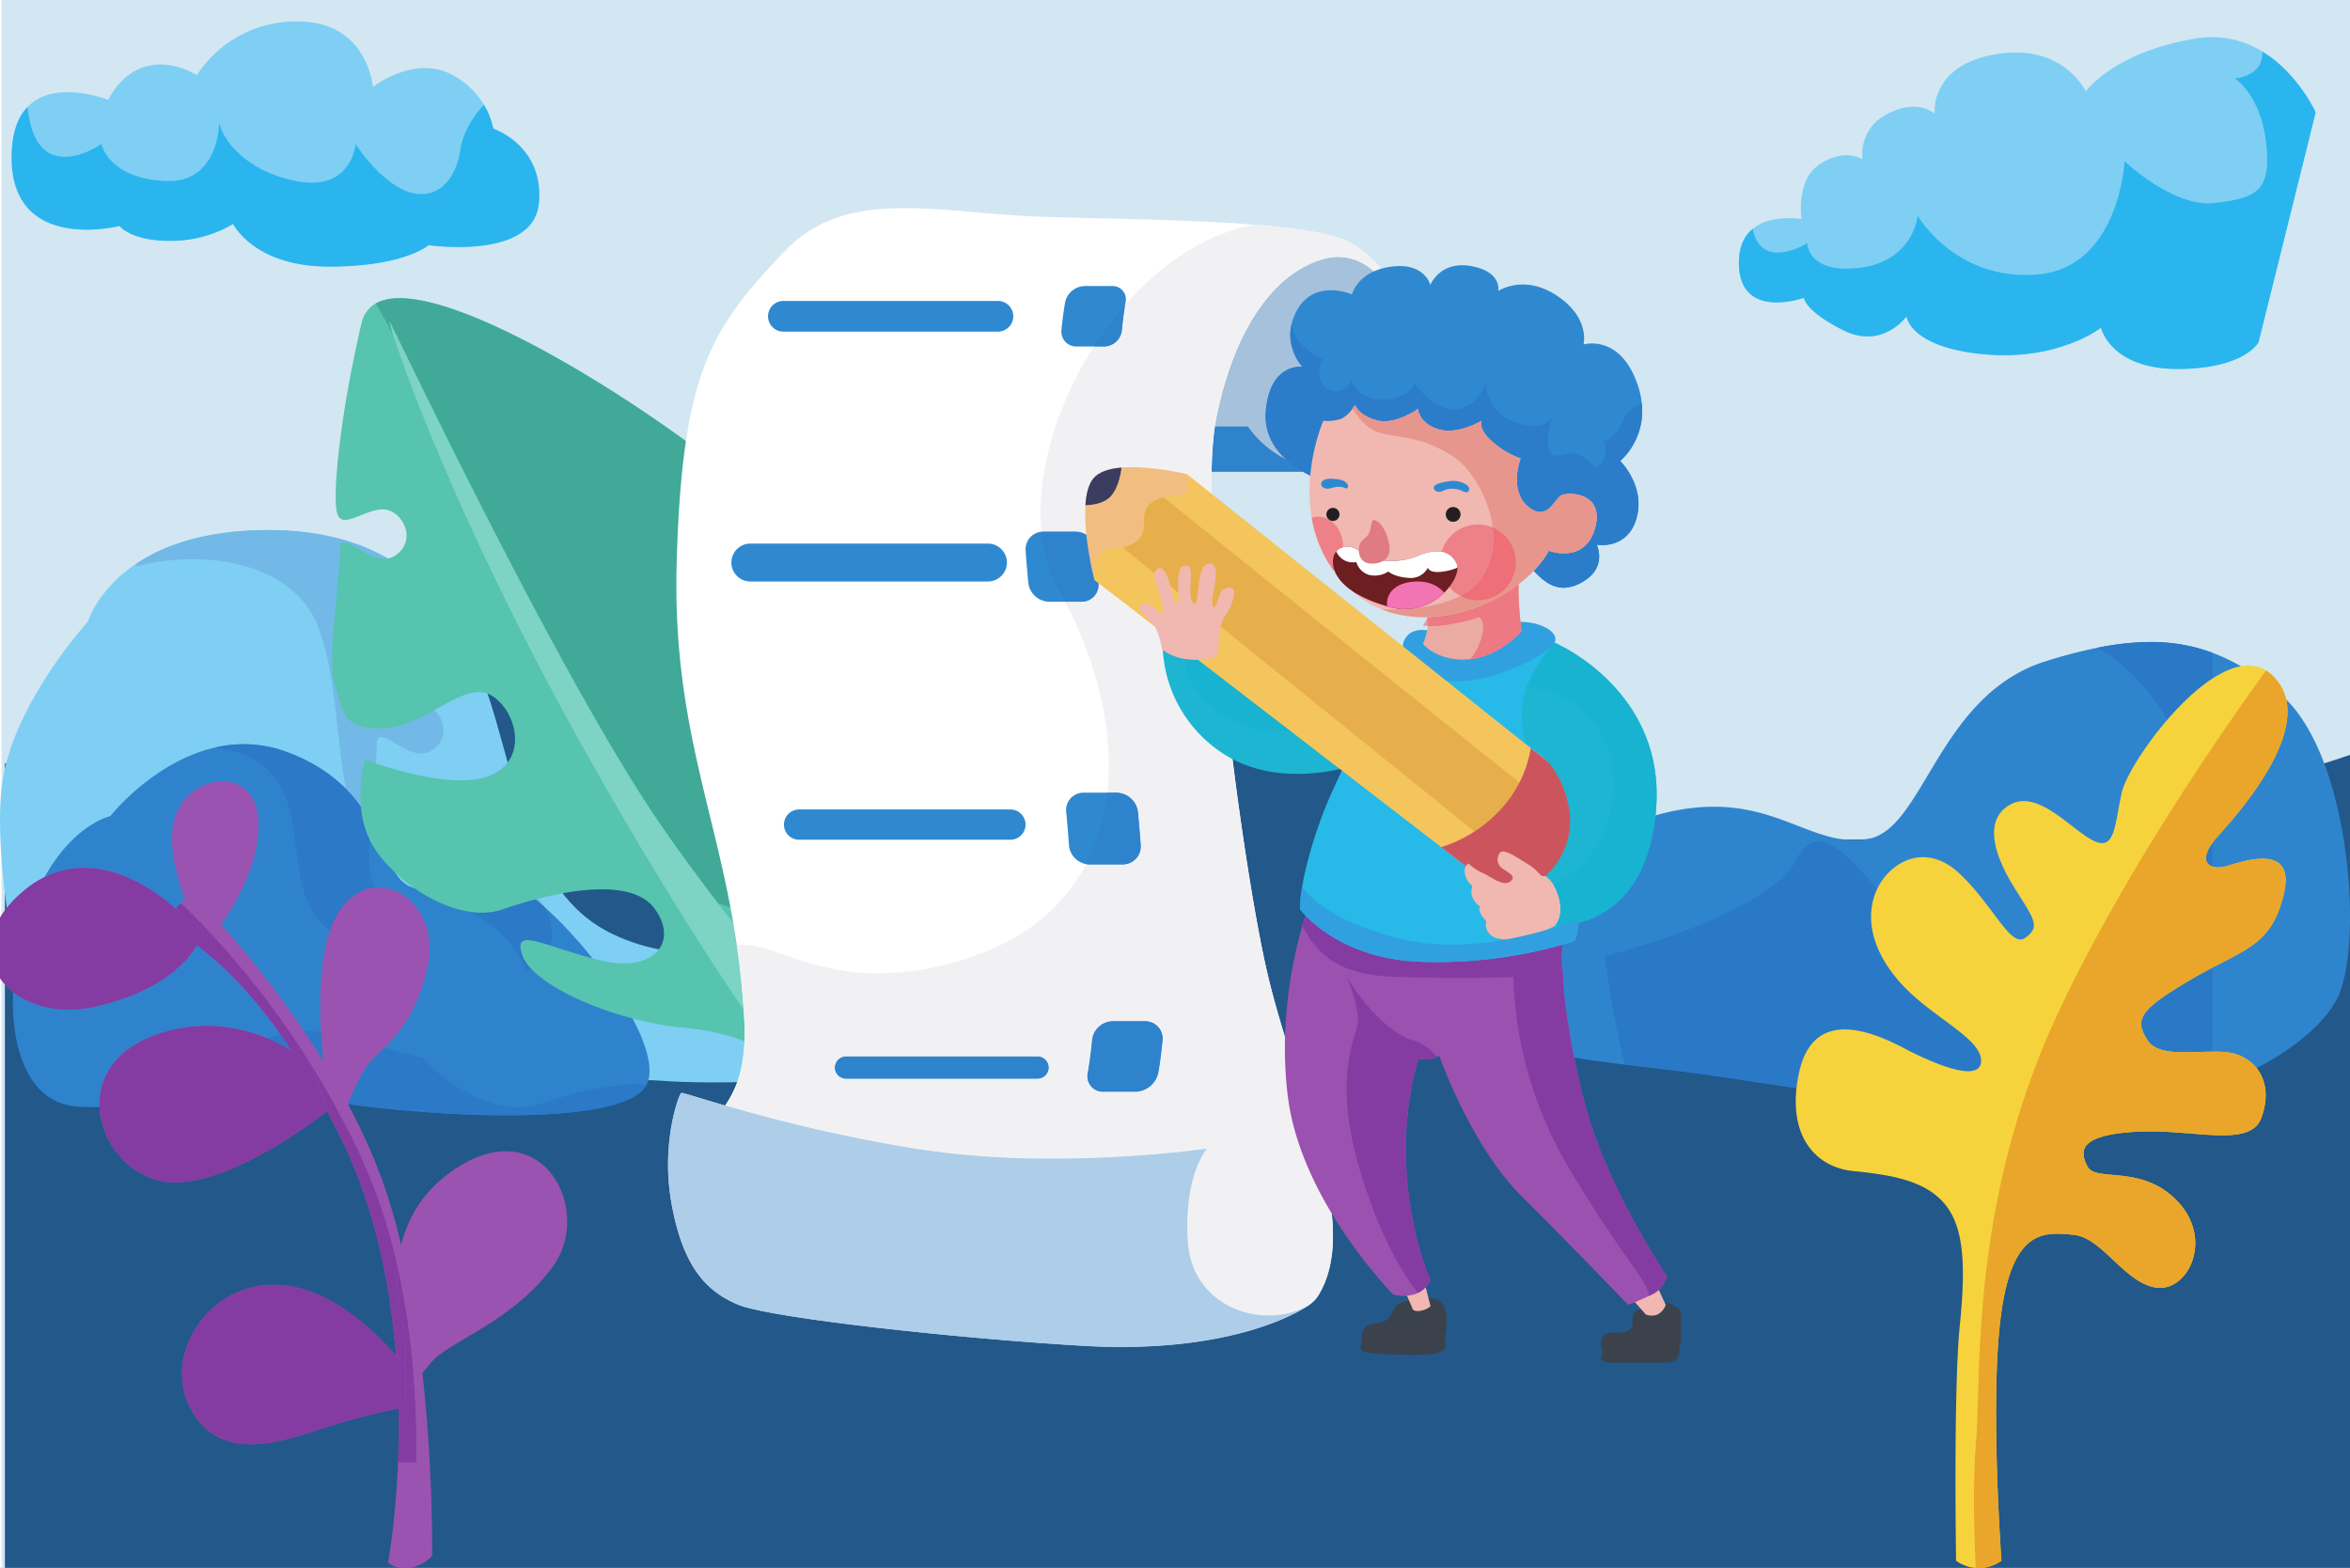 <svg xmlns="http://www.w3.org/2000/svg" xmlns:xlink="http://www.w3.org/1999/xlink" width="700" height="467" viewBox="0 0 700 467"><rect x="0" y="0" width="700" height="467" fill="#333333" stroke="none"/><defs><clipPath id="b"><rect width="700" height="467"/></clipPath></defs><g id="a" clip-path="url(#b)"><rect width="700" height="467" fill="#fff"/><path d="M0-199.665H699.542v-467H0Z" transform="translate(0.458 666.665)" fill="#d2e7f2"/><path d="M698.542-229.521V12.622H0V-226.936c50.672-15.158,148.9-39.663,246.7-36.8,140.477,4.107,220.376,63.022,311.689,59.25,66.934-2.78,117.788-17.422,140.155-25.036" transform="translate(1.458 454.378)" fill="#22588a"/><path d="M716.164-213.092c-7.072,17.676-49.494,41.651-104.1,35.569s-69.155-9.537-95.186-12.747-60.449-5.372-60.629-22.822a31.44,31.44,0,0,1,3.532-14.285c10.113-20.453,39.9-37.552,61.629-40.686,19.715-2.852,30.6,4.852,41.782,8.015a28.426,28.426,0,0,0,12.3.992c16.921-2.568,20.942-42.8,53.008-52.905a146.989,146.989,0,0,1,15.647-4.1c22.7-4.522,37.645-.056,54.339,13.814,20.244,16.826,24.749,71.478,17.675,89.153" transform="translate(-19.29 508.976)" fill="#2f84ce"/><path d="M627.185-176.559a156.014,156.014,0,0,1-17.275-.964c-54.594-6.082-69.155-9.537-95.186-12.747-4.373-.539-8.983-1.048-13.625-1.606a290.711,290.711,0,0,1-5.924-32.355c23.595-5.886,51.243-17.552,56.656-28.045,2.191-4.248,4.473-6.107,7.058-6.107a6.138,6.138,0,0,1,1.61.225c5.326,1.434,11.983,9.592,21.633,20.583,9.044,10.3,30.484,21.042,49.843,21.042,13.99,0,26.89-5.607,33.246-21.042,13.21-32.1,1.068-63.518-23.226-78.484a80.49,80.49,0,0,1,15.727-1.7,51.843,51.843,0,0,1,18.433,3.215v129.55a142.187,142.187,0,0,1-48.971,8.434" transform="translate(-17.136 508.976)" fill="#2979c7"/><path d="M215.139-198.634c-1.734,7.563-41.845,7.878-57.366,6.619-4.079-.333-17.576.148-35.453.851-50.029,2.009-134.343,5.879-142.425-.851-10.973-9.138-21.234-66.18-17.421-89.656s25.369-47.018,25.369-47.018S-9.7-337.114.33-344.594c8.027-6,20.9-11.386,41.257-11.386,45.792,0,60.179,30.346,67.749,56.506s12.485,52.943,34.441,63.654,39.644,2.3,55.4,10.6,17.688,19.024,15.964,26.588" transform="translate(38.336 513.86)" fill="#7ecff3"/><path d="M201.894-207.028c-4.863,0-6.958-3.111-6.954-7.5a21.287,21.287,0,0,1,1.4-7.058,9.686,9.686,0,0,1,1.846-3.021,38.616,38.616,0,0,1,8.8,6.533q.053.844.1,1.694c.125,2.184.186,4.237.186,6.172q0,1.138-.028,2.219a17.952,17.952,0,0,1-5.36.958m-80.231-36.734a57.493,57.493,0,0,0-7.784-5.937,6.707,6.707,0,0,1,2.781.849,14.016,14.016,0,0,1,5,5.088M69.908-269.014a45.363,45.363,0,0,0-7.308-9.847c-3.015-15.651-2.776-33.44-8.16-47.986C49.2-341.014,33.363-347.3,16.917-347.3A66.3,66.3,0,0,0,0-345.1v-.766c8.109-5.468,20.56-10.114,39.465-10.114,15.182,0,26.913,3.336,36.087,8.749-4.5,22.613-5.8,40.165-4.569,44.291a2.312,2.312,0,0,0,2.371,1.947c2.635,0,6.829-2.894,10.868-3.145.106-.007.211-.01.316-.01,5.616,0,10.6,8.9,3.864,13.68a5.561,5.561,0,0,1-3.306,1.04c-2.322,0-4.746-1.23-6.881-2.46s-3.983-2.461-5.15-2.461c-.86,0-1.352.668-1.319,2.5.082,4.406-1.138,13.991-1.837,22.838" transform="translate(40.458 513.86)" fill="#72b9e8"/><path d="M154.382-194.8c-5.292,14.386-71.907,10.217-100.668,4.537-16.606-3.274-29.932-1.378-42.384.519-9.113,1.387-17.758,2.776-26.878,2.137-11.239-.789-17.032-10.717-18.654-23.379-1.513-11.63.5-25.559,5.036-36.8,9.461-23.468,23.458-26.3,23.458-26.3S7.122-290.4,25.622-294.569a37.128,37.128,0,0,1,22.034,1.634c29.528,11.462,26.115,36.264,36.332,39.944,5.03,1.815,8.043.267,11.561-1.281,3.636-1.6,7.812-3.2,15.31-1.088,14.763,4.169,48.827,46.171,43.524,60.557" transform="translate(38.538 517.206)" fill="#2f83cd"/><path d="M110.352-185.009c-7.41,0-15.177-.311-22.745-.839a11.011,11.011,0,0,0-3.8-.654,13.01,13.01,0,0,0-2.177.189,290.462,290.462,0,0,1-29.833-3.953,93.381,93.381,0,0,0-11.117-1.513c-2.449-.184-4.828-.266-7.145-.266-3.461,0-6.785.182-10.009.471-4.9.44-9.564,1.134-14.112,1.826-3.18.484-6.3.968-9.411,1.368H0V-197.7H.02q1.71,0,3.458-.125c27.362-2,32.381-12.246,47.785-12.246.368,0,.74.006,1.12.017,8.818.277,21.361,5.318,33.2,8.038,6.867,7.621,18.255,14.664,28.476,14.664a19.14,19.14,0,0,0,6.32-1.023c8.311-2.889,19.817-5.938,29.413-5.938.826,0,1.639.022,2.434.069-3.384,6.833-21.266,9.238-41.871,9.238m6.05-43.14a35.557,35.557,0,0,0-15.1-16.559,13.118,13.118,0,0,0-4.047-1.534c5.973-3.09,11.406-6.83,15.964-6.83.223,0,.444.008.662.027a57.491,57.491,0,0,1,7.784,5.937c3.726,6.288,3.517,15.464-5.261,18.96m-47.014-7.622c-3.305,0-6.973-1.1-11.189-4.012-19.1-13.186.511-50.106-34.5-54.786a38.422,38.422,0,0,1,8.456-.96,37.16,37.16,0,0,1,13.578,2.593c13.369,5.189,19.986,13.114,24.172,20.575-.572,7.237-.794,13.981.331,16.991,2.454,6.581,1.236,13.154,13.428,13.154.192,0,.389,0,.588-.006.114,0,.228,0,.341-.008-.573.37-1.149.75-1.728,1.129-4.076,2.665-8.339,5.329-13.48,5.33" transform="translate(40.458 517.206)" fill="#2b79c7"/><path d="M193.628-305.628c22.752,22.341,8.869,21.357.64,28.607s-5.541,15.122,1.931,11.333,4.237-10.257,14.986-9.179,18.4,23.652,17.173,30.581S196.622-231.858,192.7-221s-.091,20.029,17.64,10.691,21.245-15.708,24.3-13.876-5.534,40.838-16.029,54.9S208-154.347,214.028-146.738c2.489,3.135,3.454,5.719,3.452,7.869,0,3.063-1.978,5.251-4.372,6.917a14.008,14.008,0,0,1-2.742,1.463,17.981,17.981,0,0,1-3.863,1.057,16.321,16.321,0,0,1-2.567.22,13.062,13.062,0,0,0-2.446-6.851c-4.468-6.433-14.945-11.571-30.888-13.093-21.31-2.035-45.028-12.711-48.092-21.532s6.045-2.872,22.8,1.359,23.952-5.761,16.365-15.566-30.853-4.454-44.938.443-33.422-8.827-39.309-19.909-1.815-24.673-1.815-24.673,24.524,9.481,36.765,4.959,8.6-19.691.644-24.2-19.589,9.763-32.406,9.975S69.089-244.759,66.6-251.444s1.654-31.818,1.506-39.829c-.079-4.309,2.76-2.173,6.469-.035,3.186,1.835,7.015,3.671,10.187,1.42,6.865-4.87,1.562-14.015-4.18-13.67s-11.788,6.046-13.239,1.2.605-28.228,7.225-56.575a8.809,8.809,0,0,1,4.25-5.956c19.455-11.007,94.308,39.141,114.811,59.264" transform="translate(33.1 455.281)" fill="#56c4af"/><path d="M195.489-181.58c-7.6-2.215-12.86-3.882-15.326-4.544-5.354-6.971-10.862-14.422-16.356-22.324-31.232-44.934-80.686-150.1-81.56-151.008-.008-.007-.013-.011-.018-.011a23.009,23.009,0,0,0,1.161,4.167c-2.113-4.109-3.884-7.364-5.255-9.591a14.406,14.406,0,0,1,7.125-1.56c23.306,0,75.18,33.392,99.647,53.672,2.7,12.073,5.731,23.742,8.541,35.882-3.426,3.063-4.909,6.227-4.912,8.564a3.3,3.3,0,0,0,3.456,3.63,7.958,7.958,0,0,0,3.525-.984c.127-.065.252-.131.373-.2,1.525,7.245,2.921,14.738,4.079,22.646h0c.64,4.358,1.207,8.845,1.686,13.489-4.655,2.536-8.419,5.385-9.633,8.747a21.288,21.288,0,0,0-1.4,7.058c0,4.386,2.091,7.5,6.954,7.5a17.952,17.952,0,0,0,5.36-.958c-.31,12.339-3.238,19.608-7.441,25.826" transform="translate(33.783 455.281)" fill="#41a998"/><path d="M82.032-359.822c.874.9,50.328,106.075,81.56,151.008,20.616,29.645,41.424,52.963,53.5,68.317-.008,3.378-2.185,5.8-4.822,7.638a17.82,17.82,0,0,1-7.268,2.79q-2.431-3.278-5.395-7.382c-13.182-18.359-33.794-49.092-58.444-92.91-43.33-77.006-59.993-130.363-59.128-129.462" transform="translate(33.997 455.647)" fill="#7dd3c4"/><g transform="translate(-6.624 50.191)"><path d="M400.413-427.575h-60.5s-4.952-5.448,0-16.6,27.6-8.948,37.86-4.357,22.639,20.953,22.639,20.953" transform="translate(6.283 517.906)" fill="#2f83cd"/><path d="M380.666-502.238s11.293-4.416,21.365,0,8.586,5.536,13.417,14.629a41.254,41.254,0,0,1,0,38.506c-7.741,14.706-19.112,13.283-28.845,9.726A30.661,30.661,0,0,1,372.125-450.5h-33.18s-3.825-18.052,4.241-34.182,37.479-17.554,37.479-17.554" transform="translate(6.225 527.36)" fill="#a5c1db"/><path d="M386.122-490.191c-.4-.867-7.643-16.254-21.2-12.894-13.953,3.443-26.763,18.939-32.535,47.411s6.638,126.744,14.665,163.151,29.22,76.641,15.615,98.437-169.835,3.453-177.114-1.616a25.471,25.471,0,0,1-5.442-5.67c-6.483-8.748-12.574-24.116-5.47-34.654,1.444-2.136,2.9-4.018,4.3-5.753,7.543-9.3,13.98-14.629,12.785-35.52-.438-7.58-1.2-14.62-2.173-21.268-5.8-39.594-19.268-65.728-17.917-114.006,1.58-56.387,10.128-69.673,32.262-92.758,18.7-19.5,45.858-11.076,78.12-10.127,18.884.557,42.707.813,61.583,2.3,13.377,1.059,24.262,2.738,29.129,5.607,11.323,6.647,13.287,16.655,13.4,17.358" transform="translate(36.557 529.887)" fill="#fff"/><path d="M324.565-471.7h-8.277a4.434,4.434,0,0,1-4.5-4.866q.393-4.139,1.085-8.277a6.148,6.148,0,0,1,5.806-4.867h8.277a3.939,3.939,0,0,1,3.927,4.867c-.467,2.758-.822,5.518-1.085,8.277a5.393,5.393,0,0,1-5.235,4.866" transform="translate(11.008 524.721)" fill="#2f89d1"/><path d="M315.354-379.389h-9.6a6.389,6.389,0,0,1-6.207-5.645c-.3-3.2-.577-6.4-.8-9.6a5.25,5.25,0,0,1,5.3-5.645h9.6a6.12,6.12,0,0,1,5.987,5.645q.337,4.8.8,9.6a5.04,5.04,0,0,1-5.083,5.645" transform="translate(13.381 508.438)" fill="#2f89d1"/><path d="M330.3-283.834h-9.827a6.263,6.263,0,0,1-6.128-5.777q-.345-4.914-.82-9.828a5.159,5.159,0,0,1,5.2-5.778h9.827a6.54,6.54,0,0,1,6.354,5.778q.466,4.914.82,9.828a5.371,5.371,0,0,1-5.428,5.777" transform="translate(10.692 491.129)" fill="#2f89d1"/><path d="M335.616-200.984H325.96a4.594,4.594,0,0,1-4.579-5.676q.815-4.827,1.265-9.655a6.291,6.291,0,0,1,6.106-5.676h9.655a5.17,5.17,0,0,1,5.247,5.676c-.305,3.218-.721,6.436-1.265,9.655a7.172,7.172,0,0,1-6.772,5.676" transform="translate(9.273 475.975)" fill="#2f89d1"/><path d="M273.418-475.145H209.506a4.588,4.588,0,0,1-4.575-4.574,4.589,4.589,0,0,1,4.575-4.575h63.912a4.588,4.588,0,0,1,4.574,4.575,4.587,4.587,0,0,1-4.574,4.574" transform="translate(30.461 523.735)" fill="#2f89d1"/><path d="M268.019-384.633H197.237a5.661,5.661,0,0,1-5.646-5.646,5.662,5.662,0,0,1,5.646-5.647h70.781a5.663,5.663,0,0,1,5.647,5.647,5.662,5.662,0,0,1-5.647,5.646" transform="translate(32.89 507.646)" fill="#2f89d1"/><path d="M278.2-290.085H215.239a4.521,4.521,0,0,1-4.507-4.507,4.521,4.521,0,0,1,4.507-4.507H278.2a4.521,4.521,0,0,1,4.507,4.507,4.521,4.521,0,0,1-4.507,4.507" transform="translate(29.405 490.015)" fill="#2f89d1"/><path d="M289.66-202.545H232.6a3.313,3.313,0,0,1-3.3-3.3,3.313,3.313,0,0,1,3.3-3.3H289.66a3.313,3.313,0,0,1,3.3,3.3,3.313,3.313,0,0,1-3.3,3.3" transform="translate(26.025 473.637)" fill="#2f89d1"/><path d="M351.185-187.131c-10.325,0-20.768-6.16-23.462-17.857a25.648,25.648,0,0,1-.621-4.32c-.083-1.442-.129-2.83-.137-4.154v-.291c0-16.425,5.826-23.067,5.826-23.067h0a357.35,357.35,0,0,1-46.067,2.95,259.319,259.319,0,0,1-40.745-2.95,473.217,473.217,0,0,1-56.643-12.864c3.448-5.1,5.789-11.115,5.789-21.736,0-1.5-.047-3.091-.144-4.783q-.324-5.595-.867-10.814c-.371-3.6-.81-7.077-1.307-10.454a13.722,13.722,0,0,1,1.674-.1c4.616,0,9.772,2.13,16.268,4.261a75.052,75.052,0,0,0,24.3,4.261,86.35,86.35,0,0,0,27.579-4.889c16.68-5.584,27.819-15.4,34.221-27.649a5.784,5.784,0,0,0,1.023.09H307.7a5.371,5.371,0,0,0,5.428-5.777q-.345-4.914-.82-9.828a6.54,6.54,0,0,0-6.354-5.778h-2.793c1.99-17.847-2.725-37.975-12.581-56.863h4.859a5.036,5.036,0,0,0,5.092-5.539l22.549,17.364c-2.79.354-3.427,1.77-3.427,1.77a39.524,39.524,0,0,0,18.162,31.741q1.3.834,2.635,1.53c3.087,24.616,6.792,47.546,9.858,61.449,1.555,7.055,3.605,14.256,5.8,21.435a116.031,116.031,0,0,0,.884,17.987c1.638,12.61,7.1,24.635,13.02,34.471a64.137,64.137,0,0,1,.36,6.6c0,6.794-1.28,12.871-4.449,17.947a10.028,10.028,0,0,1-3.034,2.95l.039-.027.009-.009h-.009a24.262,24.262,0,0,1-11.74,2.945m-46.461-87.676a6.291,6.291,0,0,0-6.106,5.676q-.458,4.827-1.265,9.655a4.594,4.594,0,0,0,4.579,5.676h9.656a7.172,7.172,0,0,0,6.772-5.676c.544-3.218.96-6.436,1.265-9.655a5.17,5.17,0,0,0-5.247-5.676h-9.655m-79.4,10.5a3.313,3.313,0,0,0-3.3,3.3,3.313,3.313,0,0,0,3.3,3.3h57.064a3.313,3.313,0,0,0,3.3-3.3,3.313,3.313,0,0,0-3.3-3.3H225.32m74.592-148.049q-.1-1.317-.2-2.635a6.119,6.119,0,0,0-5.987-5.645h-9.6a5.68,5.68,0,0,0-.614.034c-1.608-17.126,4.518-37.756,15.648-55.17h3.109a5.393,5.393,0,0,0,5.235-4.866q.36-3.78.966-7.562c10.574-12.057,23.807-21.095,38.38-23.862,13.377,1.059,24.262,2.738,29.129,5.607a30.128,30.128,0,0,1,8.669,7.537,16.382,16.382,0,0,0-2.05.754,16.053,16.053,0,0,0-10.615-4.3,15.774,15.774,0,0,0-3.81.479c-13.953,3.443-26.763,18.939-32.534,47.411-.167.823-.32,1.708-.457,2.645a113.967,113.967,0,0,0-.971,13.474q-.054,2.446-.053,5.08c0,.471,0,.944,0,1.424l-7.257-5.783s1.384,4.265-.994,5.7c-1.431.854-3.624.761-5.872,1.226a8.744,8.744,0,0,0-4.33,2.091c-3.317,3.084.483,8.306-4.506,11.39a10.041,10.041,0,0,1-3.484,1.459c-2.369.455-3.7-.409-6.234,1.616a6.045,6.045,0,0,0-1.575,1.907" transform="translate(33.301 528.791)" fill="#f1f1f4"/><path d="M326.722-470.457h-3.109a103.093,103.093,0,0,1,9.31-12.428c-.409,2.52-.726,5.042-.966,7.562a5.393,5.393,0,0,1-5.235,4.866" transform="translate(8.851 523.478)" fill="#2f83cd"/><path d="M316.4-379.389h-4.86q-.97-1.86-2-3.7a43,43,0,0,1-5.057-17.159,5.663,5.663,0,0,1,.614-.034h9.6a6.12,6.12,0,0,1,5.987,5.645q.093,1.318.2,2.635a9.478,9.478,0,0,0-.563,6.167l1.178.906a5.036,5.036,0,0,1-5.092,5.539" transform="translate(12.335 508.438)" fill="#2f83cd"/><path d="M331.629-283.834H321.8a5.778,5.778,0,0,1-1.023-.091,60.054,60.054,0,0,0,6.311-21.292h2.793a6.54,6.54,0,0,1,6.354,5.778q.466,4.914.82,9.828a5.371,5.371,0,0,1-5.428,5.777" transform="translate(9.367 491.129)" fill="#2f83cd"/><path d="M335.616-200.984H325.96a4.594,4.594,0,0,1-4.579-5.676q.815-4.827,1.265-9.655a6.291,6.291,0,0,1,6.106-5.676h9.655a5.17,5.17,0,0,1,5.247,5.676c-.305,3.218-.721,6.436-1.265,9.655a7.172,7.172,0,0,1-6.772,5.676" transform="translate(9.273 475.975)" fill="#2f83cd"/><path d="M289.66-202.545H232.6a3.313,3.313,0,0,1-3.3-3.3,3.313,3.313,0,0,1,3.3-3.3H289.66a3.313,3.313,0,0,1,3.3,3.3,3.313,3.313,0,0,1-3.3,3.3" transform="translate(26.025 473.637)" fill="#2f83cd"/><path d="M359.146-132.5l-.009.009c-1.534,1.077-21.8,14.555-66.9,11.944-36.023-2.073-92.747-8.173-102.71-12.209-9.617-3.9-16.145-11.323-19.569-28.107-.119-.6-.238-1.224-.357-1.853a65.713,65.713,0,0,1-1.068-12.063c.055-12.108,3.369-20.711,3.907-21.076.713-.474,28.71,9.962,69.746,16.61s86.813,0,86.813,0-5.9,6.721-5.826,23.359c.009,1.324.055,2.712.137,4.154a25.658,25.658,0,0,0,.621,4.32c3.762,16.336,22.637,21.87,35.2,14.912h.009" transform="translate(37.088 471.22)" fill="#c3e3ed"/><path d="M303.575-120.217c-3.589,0-7.366-.1-11.335-.335-36.023-2.073-92.747-8.173-102.71-12.209-9.616-3.9-16.145-11.323-19.569-28.107-.119-.6-.238-1.224-.357-1.853a65.676,65.676,0,0,1-1.068-11.888v-.175c.055-12.108,3.369-20.711,3.907-21.076a.179.179,0,0,1,.087-.015c1.869,0,29.529,10.125,69.659,16.626a259.314,259.314,0,0,0,40.745,2.95A357.352,357.352,0,0,0,329-179.249s-5.83,6.643-5.826,23.067v.291c.009,1.324.055,2.712.137,4.154a25.657,25.657,0,0,0,.621,4.32c2.694,11.7,13.137,17.857,23.462,17.857a24.262,24.262,0,0,0,11.74-2.944h.009l-.009.009c-1.4.982-18.376,12.278-55.563,12.278" transform="translate(37.088 471.22)" fill="#aecde8"/><path d="M445.745-106.892c.408,2.182,1.12,3.855-2.644,4.781s-19.328.219-21.26-.485-1.118-3.835.712-4.3,23.192,0,23.192,0" transform="translate(-8.832 455.055)" fill="#3b424b"/><path d="M439.119-121.288s3.865-.641,6,1.737,1.424,10.129,0,11.363-8.544,1.232-13.02,1.673-10.173-.264-10.681-1.85-.1-3.7,1.119-4.492,4.374-.616,6-1.85,2.035-3.6,3.154-4.487,5.47-2.05,7.426-2.1" transform="translate(-8.919 457.653)" fill="#3b424b"/><path d="M530.657-104.393s1.584.792.88,3.082-2.025,2.466-6.605,2.466H510.839c-2.377,0-3.17-1.673-1.938-2.818s21.756-2.729,21.756-2.729" transform="translate(-24.782 454.563)" fill="#3b424b"/><path d="M521.216-117.648c-2.466.176-3.611,1.145-3.522,2.642s.176,3.7-2.379,4.227-5.021-.44-6.43,1.321-.088,4.228,0,5.021,7.487,0,12.948,0,10.3.089,10.3-3.788v-7.926c0-1.674-3.964-4.052-6.782-3.347a10.657,10.657,0,0,0-4.14,1.85" transform="translate(-24.766 457.336)" fill="#3b424b"/><path d="M436.882-124.346l2.2,5.109s0,1.057,2.025.88a6.447,6.447,0,0,0,3.413-1.409L442.7-126.9l-5.814,2.554" transform="translate(-11.773 458.661)" fill="#f0b8b1"/><path d="M436.566-152.664a8.329,8.329,0,0,1-3.744,3.807,6.841,6.841,0,0,1-1.242.457,11.1,11.1,0,0,1-6.164,0S398.14-175.913,394.1-206.987c-2.821-21.743,1.425-41.366,4.238-51.192,1.205-4.228,2.145-6.638,2.145-6.638s12.172,12.683,19.322,21.3c.84,1.014,1.606,1.973,2.283,2.84,3.79,4.9,6.913,11.726,8.83,16.474,1.334,3.287,2.082,5.588,2.082,5.588s-4.976,14.474-3.552,34.162,7.114,31.786,7.114,31.786" transform="translate(-3.815 483.773)" fill="#9b51af"/><path d="M519.8-121.948l3.963,4.492a4.934,4.934,0,0,0,3.434,0,5.064,5.064,0,0,0,2.467-2.9l-3.435-7.4-6.429,5.813" transform="translate(-26.871 458.818)" fill="#f0b8b1"/><path d="M516.674-149.85a8.508,8.508,0,0,1-4.5,5.452c-.3.146-.593.292-.877.429-3.424,1.653-6.246,2.657-6.246,2.657s-16.364-17.076-31.64-32.262-24.628-41.986-24.628-41.986l-2.556-15.651a66.856,66.856,0,0,1,12.994-7.479c1.689-.767,3.525-1.525,5.506-2.247a29.317,29.317,0,0,1,20.682-.073c.119.046.173.073.173.073s-.009.63.046,1.9v.009c.192,4.365,1.178,16.263,6.146,36.279,6.4,25.851,24.9,52.9,24.9,52.9" transform="translate(-13.475 479.77)" fill="#9b51af"/><path d="M478.22-257.356c-1.388,2.529-1.178,7.469-.923,10.217.119.046.173.073.173.073s-.009.63.046,1.9l-.046.017s-6.346,1.534-14.546,3.762c-1.946.521-3.982,1.077-6.073,1.672-10.911,3.086-16.181,18.025-16.181,18.025a3,3,0,0,1-.658.411,8.747,8.747,0,0,1-5.46.539,37.926,37.926,0,0,1-18.565-8.739,33.718,33.718,0,0,1-5.624-6.438c-3.443-5.1-5.443-12.173-6.648-18.527-.959-5.078-1.407-9.707-1.681-12.5a15.171,15.171,0,0,0-.355-2.785s10.574-7.223,20.536-6.748c.931.046,2.192.183,3.717.411.255.037.512.073.785.119l.228.036c.731.119,1.516.246,2.347.4.3.055.621.109.941.173.629.119,1.287.246,1.963.383.53.11,1.069.22,1.625.338q.754.165,1.534.329l1.1.246c.822.182,1.662.374,2.52.583.676.156,1.352.321,2.037.484,3.606.887,7.4,1.909,11.157,3.013.685.21,1.37.412,2.055.622a128.931,128.931,0,0,1,15.505,5.734c.292.129.576.265.858.4s.557.264.822.4a36.035,36.035,0,0,1,4.273,2.447c.2.137.393.275.586.411s.356.265.529.393c.182.146.357.284.52.429s.3.266.448.4.274.265.4.393l.027.027c.119.137.238.265.347.393-.109.173-.228.357-.328.549" transform="translate(-5.364 485.901)" fill="#9b51af"/><path d="M501.708-194.671q-.486-1.955-.922-3.806h0q.435,1.852.921,3.806" transform="translate(-23.409 471.693)" fill="#3e4598"/><path d="M495.031-230.783c-.4-3.409-.565-5.867-.633-7.4v-.009h0c.068,1.529.233,3.99.635,7.406h0" transform="translate(-22.246 478.924)" fill="#475cb3"/><path d="M499.766-204.059h0a225.247,225.247,0,0,1-4.592-25.075h0a225.3,225.3,0,0,0,4.591,25.076" transform="translate(-22.387 477.276)" fill="#4856af"/><path d="M403.318-251.536h0a34.144,34.144,0,0,1-3.826-5.863c.34-1.194.66-2.244.942-3.135.478.5,1.064,1.074,1.763,1.7.268,2.188.626,4.682,1.12,7.295h0" transform="translate(-4.965 482.993)" fill="#843ca2"/><path d="M516.819-143.123c-.8-5.2-7.5-10.756-23.458-37.393a118.72,118.72,0,0,1-16.8-53.894h0c8.2-2.228,14.546-3.762,14.546-3.762l.046-.017h0v.009c.068,1.531.232,3.989.633,7.4a225.248,225.248,0,0,0,4.592,25.075h0q.437,1.852.921,3.806h0c6.4,25.851,24.9,52.9,24.9,52.9a8.508,8.508,0,0,1-4.5,5.452c-.3.146-.593.292-.877.429h0" transform="translate(-18.997 478.925)" fill="#843ca2"/><path d="M463.129-238.1c-.11-2.4-.064-3.743-.064-3.743s-3.88.246-11.752.31q-1.868.018-4.037.019c-5.191,0-11.679-.086-19.485-.328a59.053,59.053,0,0,1-6.228-.513c-9.058-1.26-14.154-4.584-17.642-8.8h0c-.494-2.613-.852-5.107-1.12-7.295,4.877,4.4,15.225,11.4,32.213,12.1q2.668.111,5.252.109a140.234,140.234,0,0,0,37.32-5.15,23.08,23.08,0,0,0-.27,3.746c0,1.413.091,2.76.187,3.8.119.046.173.073.173.073v.122c0,.239.005.83.046,1.778l-.046.017s-6.346,1.534-14.546,3.762h0" transform="translate(-5.567 482.613)" fill="#843ca2"/><path d="M436.912-140.516c-4.073-5.068-10.794-15.541-16.72-34.645-8.108-26.153-3.241-37.978-1.662-43.849h0a37.925,37.925,0,0,0,18.565,8.739,91.166,91.166,0,0,0-3.808,27.04c0,2.28.079,4.66.256,7.121,1.416,19.687,7.114,31.786,7.114,31.786a8.329,8.329,0,0,1-3.744,3.807h0" transform="translate(-7.905 475.432)" fill="#843ca2"/><path d="M439.132-213.573a12.3,12.3,0,0,1-2.036-.179h0a37.925,37.925,0,0,1-18.565-8.739,11.692,11.692,0,0,0,.43-2.155c.365-4.831-3.1-12.994-3.315-13.478.348.585,9.122,15.167,19.368,18.784.283.1.575.192.858.274a14.077,14.077,0,0,1,6.684,4.776,7.537,7.537,0,0,1-3.424.718" transform="translate(-7.906 478.912)" fill="#843ca2"/><path d="M423.675-359.269l-14.911,34.845s-23.486,9.452-41.942-2.364a39.524,39.524,0,0,1-18.162-31.741s1.261-2.8,8.008-1.507c.183.027.365.073.557.11,7.233,1.552,7.68,3.907,7.68,3.907s.292,8.41,15.8,10.922c8.392,1.361,20.281-2.9,29.431-7.1,5.561-2.548,10.108-5.077,12.236-6.3l.109-.064c.776-.447,1.2-.7,1.2-.7" transform="translate(4.29 501.172)" fill="#1db5d2"/><path d="M382.707-332.828c-13.876,0-23.95-12.409-25.5-17.569a11.912,11.912,0,0,1,.007-6.448L387.7-333.365a23.753,23.753,0,0,1-5,.537" transform="translate(2.815 500.53)" fill="#18b3d1"/><path d="M485.2-303.815c-3.049,10.674-3.387,20.49-3.625,26.042-.064,1.443-.118,2.593-.209,3.388-.438,3.9-2.211,3.506-2.211,3.506s-.264.092-.785.255a138.351,138.351,0,0,1-44.1,5.5c-24.957-1.032-35.586-15.652-35.586-15.652a39.3,39.3,0,0,1,.639-6.693c.165-1.014.365-2.136.63-3.37a130.924,130.924,0,0,1,9.506-27.587,314.047,314.047,0,0,1,18.49-34.645c2.283-3.67,3.662-5.67,3.662-5.67l41.932-2.8a62.988,62.988,0,0,1,7.387,13.725c2.8,7.534,8.118,30.572,4.273,44.005" transform="translate(-4.816 501.385)" fill="#27b9e7"/><path d="M445.054-364.541s-5.168-1.772-7.827,1.477-1.328,10.188,10.337,12.847,28.5-5.907,32.781-9.746-3.4-8.121-11.075-7.383-24.217,2.806-24.217,2.806" transform="translate(-11.626 502.457)" fill="#31a0e0"/><path d="M472.831-367.947s-6.274,7.416-15.314,8.365a4.577,4.577,0,0,1-.484.056c-9.3.739-13.587-4.585-13.587-4.585a17.122,17.122,0,0,0,1.324-4.721c.027-.2.046-.411.054-.612a7.412,7.412,0,0,0-.182-2.091,9.552,9.552,0,0,0-1.2-2.913s2.045-1.014,5.049-2.42c8.446-3.972,24.455-11.058,23.741-7.469-.967,4.867.594,16.39.594,16.39" transform="translate(-12.968 505.714)" fill="#eaaba4"/><path d="M452.536-350.356c-.237-.018-.3-.046-.165-.046l.165.046" transform="translate(-14.581 499.356)" fill="#9877a9"/><path d="M444.824-366.375a12.781,12.781,0,0,1-1.378-.128s.41-.748,1.2-1.963h0a7.412,7.412,0,0,1,.182,2.091h0" transform="translate(-12.968 502.645)" fill="#e499b1"/><path d="M457.783-358.827a12.492,12.492,0,0,0,2.32-3.588c3.333-7.589.328-8.9.328-8.9s-7.889,2.659-14.225,2.659c-.378,0-.75-.009-1.116-.029h0a7.415,7.415,0,0,0-.182-2.091q.169-.265.362-.56a48.758,48.758,0,0,0,26.963-9.834c-.033.607-.047,1.251-.047,1.916a108.157,108.157,0,0,0,.911,12.065s-6.274,7.416-15.314,8.365" transform="translate(-13.235 504.959)" fill="#ed7982"/><path d="M496.65-422c-2.658,9.6-11.862,7.972-11.862,7.972s3.151,6.5-3.79,10.784-11.515,1.324-16.683-5.022-61.875-25.1-61.875-25.1-17.423-5.763-16.235-20.381,10.921-13.287,10.921-13.287A14.56,14.56,0,0,1,393.8-479.4a15.733,15.733,0,0,1,1.7-4.475c5.314-9.6,16.39-4.722,16.39-4.722s1.626-6.939,11.67-8.272,11.661,5.469,11.661,5.469,2.813-7.287,12.108-5.644,8.127,7.415,8.127,7.415,7.68-5.168,17.569,1.47,7.826,14.474,7.826,14.474,10.638-3.251,15.953,11.515a25.446,25.446,0,0,1,1.4,6,20.245,20.245,0,0,1-6.419,17.185s7.534,7.387,4.867,16.984" transform="translate(-2.535 526.101)" fill="#2f89d1"/><path d="M474.9-397.25c-3.23,0-6.01-1.912-8.875-5.042a27.082,27.082,0,0,0,4.487-5.985,13.836,13.836,0,0,0,4.528.78c3.288,0,7.457-1.324,9.214-7.427a12.511,12.511,0,0,0,.533-3.428c0-5.338-4.644-6.867-7.912-6.867a5.849,5.849,0,0,0-2.821.552c-1.524.985-3.132,4.863-6.128,4.863a5.9,5.9,0,0,1-3.761-1.758,10.059,10.059,0,0,1-3.176-7.884,19.8,19.8,0,0,1,1.1-6.3h0a27.025,27.025,0,0,1-8.419-5.013c-2.885-2.5-3.349-4.459-3.35-5.466a2.34,2.34,0,0,1,.1-.734h0c-.264.158-4.993,2.934-9.8,2.934a10.292,10.292,0,0,1-3.041-.432c-5.763-1.762-6.055-6.045-6.055-6.045s-5.119,3.668-10.042,3.668a8.5,8.5,0,0,1-2.213-.279c-5.469-1.48-6.5-4.576-6.5-4.576s-.275.466-.739,1.1a9.2,9.2,0,0,1-3.388,3.04,11.573,11.573,0,0,1-4.056.635c-.751,0-1.259-.05-1.259-.05a57.644,57.644,0,0,0-3.886,16.311c-4.7-2.292-13.3-7.831-13.3-17.688,0-.466.018-.941.059-1.427,1-12.365,8.119-13.319,10.293-13.319a5.124,5.124,0,0,1,.628.032h0a14.8,14.8,0,0,1-3.626-9.505,13.788,13.788,0,0,1,.3-2.857,14.889,14.889,0,0,0,9.36,9.934s-3.042,6.32,1.4,8.995a4.7,4.7,0,0,0,2.446.744c3,0,4.813-3.437,4.813-3.437s.9,5.6,9.058,5.826c.181.005.359.008.533.008,7.7,0,9.092-5.011,9.092-5.011s4.876,7.852,11.733,7.944h.115c6.774,0,9.427-7.945,9.427-7.945a12.472,12.472,0,0,0,8.74,11.76,16.543,16.543,0,0,0,5.545,1.115c4.179,0,5.48-2.466,5.622-2.777-.155.43-2.264,6.228-1.141,9.6.527,1.589,1.3,2.022,2.308,2.022,1.215,0,2.778-.625,4.687-.625,3.5,0,6.729,4.218,6.729,4.218a5.3,5.3,0,0,0,3.06-4.218c.219-2.858-.8-3.854-.923-3.954a1.593,1.593,0,0,0,.618.108c1.006,0,3.1-.712,5.435-5.714a9.667,9.667,0,0,1,5.744-5.36,21.8,21.8,0,0,1,.119,2.254A20.179,20.179,0,0,1,491.782-435h0s5.438,5.333,5.438,12.823a15.511,15.511,0,0,1-.57,4.161c-1.985,7.169-7.623,8.077-10.349,8.077a9.535,9.535,0,0,1-1.513-.1h0a8.745,8.745,0,0,1,.713,3.473c0,2.209-.864,5.066-4.5,7.311a11.64,11.64,0,0,1-6.094,2.013" transform="translate(-2.535 522.119)" fill="#2b7dca"/><path d="M487.17-409.64c-3.1,10.785-13.742,6.647-13.742,6.647-6.748,12.638-30.728,25.076-49.739,17.478a30.89,30.89,0,0,1-10.8-7.287,38.747,38.747,0,0,1-3.6-4.291,37.884,37.884,0,0,1-6.5-15.742c-2.583-15.077,3.461-28.847,3.461-28.847a13.508,13.508,0,0,0,5.314-.585,9.2,9.2,0,0,0,3.388-3.04c.465-.63.739-1.1.739-1.1s1.032,3.1,6.5,4.576,12.255-3.388,12.255-3.388.292,4.283,6.055,6.045c5.625,1.735,12.519-2.31,12.839-2.5-.064.2-.841,2.648,3.25,6.2a27.024,27.024,0,0,0,8.419,5.013s-3.542,9.3,2.073,14.182,7.826-1.772,9.889-3.1,13.286-1.033,10.2,9.743" transform="translate(-5.448 516.837)" fill="#f0b8b1"/><path d="M490.021-409.641c-3.1,10.784-13.742,6.647-13.742,6.647-6.748,12.638-30.728,25.076-49.739,17.478,9.441.192,24.38-.987,29.941-9.661,8.4-13.086-1.159-30.983-8.7-35.877s-12.977-5.361-18.108-6.293c-4.548-.83-7.269-.931-11.871-7.962.465-.63.739-1.1.739-1.1s1.032,3.1,6.5,4.576,12.255-3.388,12.255-3.388.292,4.283,6.055,6.045c5.625,1.735,12.518-2.31,12.839-2.5-.064.2-.841,2.648,3.25,6.2a27.024,27.024,0,0,0,8.419,5.013s-3.542,9.3,2.073,14.182,7.826-1.772,9.889-3.1,13.286-1.033,10.2,9.743" transform="translate(-8.299 516.837)" fill="#e7968d"/><path d="M407.742-391.711a37.425,37.425,0,0,1-3.881-9.388,37.619,37.619,0,0,0,3.881,9.388" transform="translate(-5.761 508.587)" fill="#e499b1"/><path d="M409.437-389.688q-1.018-1.417-1.864-2.867a37.621,37.621,0,0,1-3.881-9.388q-.461-1.749-.758-3.484a6.106,6.106,0,0,1,1.932-.306c4.106,0,7.422,4.023,7.422,8.984a9.693,9.693,0,0,1-2.852,7.061" transform="translate(-5.592 509.431)" fill="#ee8089"/><path d="M359.509-407.428s-17.791,11.381-26.8,13.991c-7.48,2.166-9.273,2.37-9.663,2.38l-.1-.01s-3.027-12.2-2.433-21.341c.214-3.353.919-6.3,2.433-8.073,1.664-1.96,4.776-2.862,8.325-3.158,8.482-.734,19.51,1.978,19.51,1.978l.01.019,8.723,14.215" transform="translate(9.431 512.714)" fill="#f1bd81"/><path d="M468.945-302.217c-9.728,10.3-17.959,10.536-17.959,10.536l-23.942-18.441L323.778-389.642s-1.421-5.222,2.137-8.075c2.536-2.025,3.865-1.161,6.234-1.616a10.043,10.043,0,0,0,3.484-1.459c4.989-3.084,1.189-8.306,4.506-11.39a8.744,8.744,0,0,1,4.33-2.091c2.248-.465,4.441-.372,5.872-1.226,2.377-1.431.994-5.7.994-5.7L453.727-339.6l23.523,18.749s1.422,8.343-8.306,18.636" transform="translate(8.872 512.246)" fill="#f4c55d"/><path d="M456.4-324.534l-14.474,13.76L334.075-397.791a10.057,10.057,0,0,0,3.484-1.458c4.989-3.085,1.189-8.307,4.506-11.391a8.744,8.744,0,0,1,4.33-2.091c19.789,16.138,110.01,88.2,110.01,88.2" transform="translate(6.946 510.705)" fill="#e7af4c"/><path d="M492-284.054c-9.728,10.3-17.959,10.536-17.959,10.536l-23.942-18.441a40.076,40.076,0,0,0,17.234-10.731,35.258,35.258,0,0,0,9.45-18.749L500.3-302.69s1.422,8.343-8.306,18.637" transform="translate(-14.179 494.082)" fill="#cc555d"/><path d="M482.68-276.509c-1.771.443-1.624-1.329-5.02-3.4s-7.531-5.02-8.565-3.4a3.194,3.194,0,0,0,1.034,4.725c1.919,1.329,4.135,2.363,1.919,3.84s-6.349-2.068-8.121-2.659a15.345,15.345,0,0,1-4.134-2.806s-1.466.617-1.11,2.989a5.876,5.876,0,0,0,2.253,3.676,5.222,5.222,0,0,0-.059,3.2,6.658,6.658,0,0,0,2.372,2.965s-.593.592.119,2.016a9.714,9.714,0,0,0,1.779,2.431s-.949,1.9,1.187,3.973,8.006,1.4,11.208.613a47.414,47.414,0,0,0,8.142-3.408s3.067-2.956,1.88-8.413-4.882-6.354-4.882-6.354" transform="translate(-15.732 487.223)" fill="#f0b8b1"/><path d="M519.4-309.7c-3.251,36.033-29.924,34.116-29.924,34.116s2.457-2.812,1.132-7.981a14.809,14.809,0,0,0-1.57-3.9,8.29,8.29,0,0,0-2.566-2.894,21.917,21.917,0,0,0,6.794-21.4c-2.959-13.734-12.7-18.016-12.7-18.016s-2.639-8.767.255-16.712a17.906,17.906,0,0,1,.776-1.835c4.109-8.373,7.625-11.5,7.625-11.5s33.43,14.09,30.179,50.122" transform="translate(-19.527 501.072)" fill="#1db5d2"/><path d="M490.477-275.569c-.448,0-.7-.017-.7-.017a7.958,7.958,0,0,0,1.525-5,11.938,11.938,0,0,0-.393-2.976,14.813,14.813,0,0,0-1.57-3.9c3.159-1.835,18.245-11.57,17.7-30.235-.575-19.97-14.893-28.343-25.915-28.792a17.87,17.87,0,0,1,.776-1.835c4.109-8.373,7.625-11.5,7.625-11.5s30.4,12.813,30.4,45.248q0,2.367-.222,4.874c-2.938,32.567-25.009,34.133-29.228,34.133" transform="translate(-19.829 501.072)" fill="#18b3d1"/><path d="M363.4-361.173c.021.208-3.128,1.566-8.476,1.09s-7.975-3.1-7.975-3.1-.717-4.87-2.435-7.067-4.2-3.677-4.107-5.205,1.576-1.624,3.344-.574,2.387,2.149,3.1,2.388.525-1.528,0-4.059-2.961-7.02-1.911-8.644,2.244-1.1,3.342.955,1.815,7.211,2.579,8.4.929-.1,1.037-1.194-.894-8.977,1.3-9.694,2.387.764,2.339,3.3-.525,6.446.526,7.544,1.146-.191,1.432-1.815.574-6.733,1.624-8.5,3.82-2.15,3.868,1.337-1.337,7.592-1.05,9.407,1,.62,1.456-.478.693-4.015,3.272-4.372,1.815,2.8.763,5.47-2.674,3.057-3.2,7.211-.835,7.6-.835,7.6" transform="translate(5.794 506.323)" fill="#f0b8b1"/><path d="M331.283-423.612c-.353,2.8-1.19,6.141-3.066,8.38-1.729,2.044-4.822,2.722-7.693,2.852.214-3.354.919-6.3,2.433-8.073,1.664-1.96,4.776-2.862,8.325-3.158" transform="translate(9.413 512.687)" fill="#3b3d60"/><path d="M481.574-261.284c-.065,1.441-.121,2.592-.214,3.392-.437,3.892-2.212,3.5-2.212,3.5a136.525,136.525,0,0,1-44.893,5.751c-24.954-1.032-35.583-15.645-35.583-15.645a39.133,39.133,0,0,1,.641-6.7s5.463,9.9,30.426,15.748c20.82,4.869,44.539-3.232,51.833-6.048" transform="translate(-4.816 484.896)" fill="#31a0e0"/><path d="M494.35-238.629s-.119-.776-.219-1.973c.119.046.173.073.173.073s-.009.63.046,1.9" transform="translate(-22.197 479.364)" fill="#7d4fad"/><path d="M412.191-406.986a1.95,1.95,0,0,1-1.95,1.95,1.951,1.951,0,0,1-1.95-1.95,1.95,1.95,0,0,1,1.95-1.95,1.949,1.949,0,0,1,1.95,1.95" transform="translate(-6.568 510.014)" fill="#231f20"/><path d="M456.16-407.042a2.2,2.2,0,0,1-2.2,2.2,2.2,2.2,0,0,1-2.2-2.2,2.2,2.2,0,0,1,2.2-2.2,2.2,2.2,0,0,1,2.2,2.2" transform="translate(-14.482 510.07)" fill="#231f20"/><path d="M455.753-381.6a11.3,11.3,0,0,1-1.706-1.1,11.273,11.273,0,0,1-1.975-15.821,11.256,11.256,0,0,1,8.906-4.351,11.228,11.228,0,0,1,4.389.891,21.925,21.925,0,0,1-3.079,14.728,16.532,16.532,0,0,1-6.536,5.651" transform="translate(-14.106 508.909)" fill="#ee8089"/><path d="M462.31-380.122A11.213,11.213,0,0,1,457.1-381.4a16.532,16.532,0,0,0,6.536-5.651,21.925,21.925,0,0,0,3.079-14.728,11.282,11.282,0,0,1,2.526,1.485,11.275,11.275,0,0,1,1.975,15.821,11.258,11.258,0,0,1-8.907,4.351" transform="translate(-15.455 508.711)" fill="#ee6f77"/><path d="M447.777-388.554c.027,1.988-1.394,4.942-3.967,7.46a16.809,16.809,0,0,1-16.983,4.079h-.009c-13.815-4.05-16.25-10.127-16.138-13.388a4.931,4.931,0,0,1,.947-2.954,4.287,4.287,0,0,1,4.014-1.357c2.8.288,3.614,2.639,8.194,3.781a21.2,21.2,0,0,0,12.329-1.226c5.547-2.3,9.514-1.5,11.363,2.416a2.9,2.9,0,0,1,.251,1.189" transform="translate(-7.001 507.432)" fill="#6c1e20"/><path d="M447.988-388.554a16.752,16.752,0,0,1-4.126,1.153c-4.5.7-4.673-1.153-4.673-1.153a5.8,5.8,0,0,1-5.806,3.057c-4.321-.288-5.993-1.9-5.993-1.9a7.453,7.453,0,0,1-5.639,1.049,5.639,5.639,0,0,1-3.875-3.781c-.074-.251-3.772,1.059-6.039-3.224a4.286,4.286,0,0,1,4.014-1.357c2.8.288,3.614,2.639,8.194,3.781a21.2,21.2,0,0,0,12.329-1.226c5.547-2.3,9.514-1.5,11.362,2.416a2.9,2.9,0,0,1,.251,1.189" transform="translate(-7.213 507.432)" fill="#fff"/><path d="M447.39-378.793a16.809,16.809,0,0,1-16.983,4.079H430.4c-.326-1.988.52-6.559,7.4-7.311,5.361-.577,8.251,1.653,9.588,3.232" transform="translate(-10.582 505.131)" fill="#f274b4"/><path d="M424.931-404.413c2.526.777,4.58,6.166,4.316,8.984s-2.819,4.153-5.814,3.882-3.7-3.09-3.17-5.291,2.554-2.113,3.17-4.58.473-3.31,1.5-2.995" transform="translate(-8.718 509.202)" fill="#e07b83"/><path d="M406.719-418.828a1.224,1.224,0,0,0,.088,1.764,2.323,2.323,0,0,0,1.886.446c.662-.089,1.295-.328,1.952-.445a5.35,5.35,0,0,1,2.966.326c.34.142.615.081.745-.264a1.156,1.156,0,0,0-.224-1.036,3.126,3.126,0,0,0-1.618-1.1,9.206,9.206,0,0,0-1.96-.329c-1.36-.13-2.784-.236-3.835.637" transform="translate(-6.22 511.947)" fill="#2f89d1"/><path d="M447.738-415.944a1.817,1.817,0,0,0,1.75.371c.607-.145,1.162-.458,1.758-.647a7.051,7.051,0,0,1,4.8.555c.5.21,1.1.438,1.54.13a1,1,0,0,0,.287-1.147,2.125,2.125,0,0,0-.817-.95,6.9,6.9,0,0,0-4.4-1.085c-.8.047-6.835.713-4.911,2.773" transform="translate(-13.681 511.798)" fill="#2f89d1"/></g><path d="M663.161-117.934c-3.854,16-12.135,16.276-27.574,25.376s-17.1,11.849-12.954,18.2,19.293,1.646,26.471,4.13,10.745,9.653,7.383,18.909-20.624,3.155-37.442,4.161-16.819,5.609-14.334,10.37,16.463-.877,27.021,10.579S634.482.634,625.106-.748s-15.989-14.886-24.537-15.714S582.646-18.393,579.058,6.43s0,74.176,0,74.176a11.96,11.96,0,0,1-7.66,2.168,11.735,11.735,0,0,1-5.847-2.168s-.827-51.018,1.1-70.047,1.1-30.048-4.969-36.771-16.266-8.172-26.963-9.277-19.914-10.2-16.02-28.954,19.549-13.782,31.134-7.719,23.433,10.2,23.157,3.588-14.61-12.687-23.71-22.614-11.032-20.4-7.178-28.393,14.346-14.068,24.549-4.417,15.163,22.339,19.579,19.027,2.751-5.234-3.312-14.888-9.376-20.406-1.1-24.823,17.921,7.444,24.537,10.756,6.349-4.407,8.557-14.334c2.12-9.543,28.206-45.36,42.954-36.309a10.951,10.951,0,0,1,1.705,1.292c14.344,13.23-8,39.148-15.715,47.7s-2.208,10.479,1.932,9.376,21.235-7.719,17.371,8.271" transform="translate(17.116 384.267)" fill="#f6d33c"/><path d="M660.377-118.01c-3.854,16-12.135,16.276-27.574,25.376s-17.1,11.849-12.954,18.2,19.293,1.646,26.471,4.13S657.064-60.654,653.7-51.4s-20.624,3.155-37.442,4.161-16.819,5.609-14.334,10.37,16.463-.877,27.021,10.579S631.7.558,622.322-.824,606.333-15.71,597.785-16.538s-17.922-1.932-21.511,22.892,0,74.176,0,74.176a11.96,11.96,0,0,1-7.66,2.168c-.474-9.809-.927-25.435.108-37.757,1.646-19.482-2.07-71.426,24.775-128.329,19.006-40.3,46.916-80.959,61.586-101.258a10.953,10.953,0,0,1,1.705,1.292c14.344,13.23-8,39.148-15.715,47.7s-2.208,10.479,1.932,9.376,21.235-7.719,17.371,8.271" transform="translate(19.9 384.343)" fill="#e9a62a"/><path d="M142.657,36.8a12.7,12.7,0,0,1-6.668,3.53,8.512,8.512,0,0,1-6.445-1.525,257.9,257.9,0,0,0,3.1-45.969c-.079-5.033-.317-10.305-.749-15.744-1.624-20.55-6.054-43.467-16.1-64.1q-2.23-4.58-4.419-8.7c-3.63-6.847-7.157-12.792-10.544-17.952-11.811-17.978-21.889-26.593-28.255-31.5-4.289-3.331-6.9-4.962-7.189-6.636a5.644,5.644,0,0,1,.918-4.112,8.582,8.582,0,0,1,1.506-1.786,14.407,14.407,0,0,1,1.221-1.037,15.2,15.2,0,0,1,2.4-1.469s3.274,3.207,8.355,8.9a294.562,294.562,0,0,1,30.47,40.7c2.509,4.069,4.946,8.309,7.288,12.681,2.821,5.323,5.487,10.851,7.852,16.528a165.081,165.081,0,0,1,8.026,25.589,322.505,322.505,0,0,1,6.334,38.058,486.776,486.776,0,0,1,2.9,54.55" transform="translate(-13.928 426.695)" fill="#9a53b0"/><path d="M134.582-25.471l.1,11.8s-.771.128-2.193.407A195.52,195.52,0,0,0,108.5-6.881c-14.827,4.929-30.1,8.56-38.109-6.677s4.933-37.224,25.938-36.522c15.91.528,29.678,14.4,35.407,21.072,1.828,2.133,2.842,3.537,2.842,3.537" transform="translate(-13.778 432.79)" fill="#9a53b0"/><path d="M131.137-33.885s-11.2-31.4,14.893-48.674S187.246-70.226,175.142-53.5,143.935-31.228,138.7-24.695s-7.415,7.864-7.415,7.864l-.145-17.054" transform="translate(-10.416 430.703)" fill="#9a53b0"/><path d="M108.978-102.6s-6.447-37.995,3.922-52.954,30.684-2.848,26,17.292-14.277,23.72-18.165,29.439-7.3,15.808-7.3,15.808l-4.456-9.584" transform="translate(-11.62 426.583)" fill="#9a53b0"/><path d="M112.509-97.767S80.336-72.124,61.924-77.218s-26.96-33.886-.369-43.3c17.808-6.294,32.584-.037,40.41,4.8a45.148,45.148,0,0,1,5.83,4.234c.133.132.207.191.207.191l.111.325,4.4,13.2" transform="translate(-15.068 428.746)" fill="#9a53b0"/><path d="M77.038-145.9s14.049-16.544,13.9-33.6S72.2-195.08,66.733-183.225s5.216,33.132,5.216,33.132l5.089,4.2" transform="translate(-13.935 424.924)" fill="#9a53b0"/><path d="M76.567-147.222a12.654,12.654,0,0,1-1.161,2.471c-2.509,4.354-9.866,13.4-29.257,18.087-26.17,6.342-44.248-16.217-22.184-34.363,19.87-16.341,41.156,1.786,45.17,5.529.451.419.681.659.681.659l6.751,7.618" transform="translate(-16.763 426.278)" fill="#9a53b0"/><path d="M135.74,6.177h-5.471c.142-3.529.227-7.29.227-11.234q0-2.358-.042-4.8c1.422-.279,2.193-.407,2.193-.407l-.1-11.8s-1.014-1.4-2.842-3.537h0c-1.624-20.55-6.054-43.467-16.1-64.1q-2.23-4.58-4.419-8.7h0l-4.4-13.2q3.634,5.871,7.141,12.3l.041.073,1.587,3.414s.033-.1.1-.279q2.333,4.373,4.56,9.011A163.791,163.791,0,0,1,130.205-51.8l0,.007a51.662,51.662,0,0,0,2.256,19.221l.145,17.054a15.978,15.978,0,0,0,2.461-2.192c.588,8.316.764,16.355.671,23.882" transform="translate(-11.742 429.385)" fill="#843ca2"/><path d="M88.473-2.612c-7.332,0-13.76-2.73-18.078-10.945A21.216,21.216,0,0,1,68-23.468c0-13.088,11.155-26.627,27.349-26.627.326,0,.65.005.98.015,15.91.528,29.678,14.4,35.407,21.072h0c1.828,2.133,2.842,3.537,2.842,3.537l.1,11.8s-.771.128-2.193.407h0A195.52,195.52,0,0,0,108.5-6.881c-6.833,2.271-13.762,4.268-20.031,4.268" transform="translate(-13.778 432.79)" fill="#843ca2"/><path d="M131.282-18.65,131.137-35.7a51.663,51.663,0,0,1-2.256-19.221,229.708,229.708,0,0,1,4.862,34.08h0a15.932,15.932,0,0,1-2.461,2.2" transform="translate(-10.416 432.522)" fill="#843ca2"/><path d="M106.6-109.566a45.15,45.15,0,0,0-5.83-4.234h0c-11.811-17.978-21.889-26.593-28.255-31.5a12.653,12.653,0,0,0,1.161-2.471l-6.751-7.618s-.231-.239-.681-.659a8.583,8.583,0,0,1,1.506-1.786c.873.833,1.77,1.693,2.668,2.6.856,2.018,1.469,3.238,1.469,3.238l5.089,4.2s.1-.12.285-.348A252.491,252.491,0,0,1,106.6-109.566" transform="translate(-13.875 426.827)" fill="#843ca2"/><path d="M113.179-96.471l-1.587-3.414c.574,1.032,1.136,2.066,1.675,3.123l.007.013c-.063.181-.1.279-.1.279" transform="translate(-11.366 430.034)" fill="#843ca2"/><path d="M67.218-76.548a19.838,19.838,0,0,1-5.294-.67A24.144,24.144,0,0,1,44.7-99.871c0-8.19,4.844-16.395,16.854-20.644a45.217,45.217,0,0,1,15.161-2.654,48.518,48.518,0,0,1,25.249,7.451h0a45.148,45.148,0,0,1,5.83,4.234h0c.109.169.207.349.318.517h0l4.4,13.2S85.887-76.548,67.218-76.548" transform="translate(-15.068 428.745)" fill="#843ca2"/><path d="M76.76-147.936l-5.089-4.2s-.612-1.22-1.469-3.238l.009.008c2.191,2.166,4.48,4.524,6.831,7.074,0,0,0,0,0,0-.185.228-.285.348-.285.348" transform="translate(-13.656 426.963)" fill="#843ca2"/><path d="M37.3-125.572c-13.527,0-23.226-8.053-23.236-18.062,0-5.544,2.964-11.686,9.9-17.393a27.51,27.51,0,0,1,17.843-6.72c13.292,0,24.523,9.635,27.327,12.249h0c.451.419.681.659.681.659l6.751,7.618a12.654,12.654,0,0,1-1.161,2.471h0c-2.509,4.354-9.866,13.4-29.257,18.087a37.635,37.635,0,0,1-8.852,1.092" transform="translate(-16.764 426.278)" fill="#843ca2"/><path d="M178.856-577.142c-1.568,17.149-32.849,12.518-32.849,12.518s-7.146,6.4-29.6,6.4-28.62-12.711-28.62-12.711A36.471,36.471,0,0,1,68.8-565.9c-11.521,0-14.839-4.435-14.839-4.435S21.8-562.06,21.8-590.74c0-7.365,1.908-12.08,4.74-15.021,8.142-8.482,24.013-2.115,24.013-2.115,5.834-10.938,15.981-13.307,26.433-7.389A35.193,35.193,0,0,1,107-631.233c20.928,0,22.41,19.506,22.41,19.506s12.067-9.456,23.175-3.84a23.877,23.877,0,0,1,9.9,9.174,21.438,21.438,0,0,1,2.771,7.085s15.155,5.019,13.6,22.166" transform="translate(-18.335 637.626)" fill="#7ecff3"/><path d="M80.409-602.674a4.522,4.522,0,0,1-.036-.535c0-.681.061-.388.036.535" transform="translate(-18.094 633.156)" fill="#2ab5ee"/><path d="M178.856-578.444c-1.568,17.149-32.849,12.518-32.849,12.518s-7.146,6.4-29.6,6.4-28.62-12.711-28.62-12.711A36.471,36.471,0,0,1,68.8-567.2c-11.521,0-14.839-4.435-14.839-4.435S21.8-563.363,21.8-592.043c0-7.365,1.908-12.08,4.74-15.021,2.479,24.841,21.972,11.035,21.972,11.035s2.236,10.463,19.493,11.011c13.878.449,15.531-13.672,15.641-17.427.559,3.974,6.867,14.268,22.8,17.44,16.71,3.329,17.816-11.023,17.816-11.023s9.479,14.911,19.506,14.911,11.69-12.967,11.69-12.967.28-6.345,7.024-13.611a21.439,21.439,0,0,1,2.771,7.085s15.155,5.019,13.6,22.167" transform="translate(-18.335 638.929)" fill="#2ab5ee"/><path d="M701.018-576.925l-17.012,68.467s-4.089,7.966-24.111,7.966-22.818-12.277-22.818-12.277-12.7,9.985-34.884,7.9-23.03-11.294-23.03-11.294-7.107,9.948-18.729,4.195-11.844-9.728-11.844-9.728-19.376,6.985-19.376-10.452c0-4.976,1.727-8.118,4.134-10.092,5.5-4.522,14.543-2.876,14.543-2.876S546-556.9,553.537-561.638s12.49-1.292,12.49-1.292a13.326,13.326,0,0,1,7.532-13.562c9.046-4.735,13.994,0,13.994,0s-1.717-14.427,18.305-17.764,26.7,11.091,26.7,11.091,8.178-11.631,32.51-15.72a28.462,28.462,0,0,1,20.084,3.85c10.683,6.507,15.87,18.11,15.87,18.11" transform="translate(-11.252 610.392)" fill="#7ecff3"/><path d="M701.018-577.15l-17.012,68.466s-4.089,7.966-24.111,7.966S637.076-513,637.076-513s-12.7,9.985-34.884,7.9-23.03-11.294-23.03-11.294-7.107,9.948-18.729,4.195-11.844-9.727-11.844-9.727-19.376,6.985-19.376-10.452c0-4.976,1.727-8.118,4.134-10.092,2.5,12.871,16.251,4.285,16.251,4.285s0,9.329,15.817,7.3,17.066-15.421,17.066-15.421,11.339,19.473,35.68,17.447,25.96-33.706,25.96-33.706,14.6,13.862,26.776,12.419,17.037-3.249,15.418-17.757-9.373-19.376-9.373-19.376,8.612-.486,8.2-7.992c10.683,6.507,15.87,18.11,15.87,18.11" transform="translate(-11.252 610.617)" fill="#2ab5ee"/></g></svg>